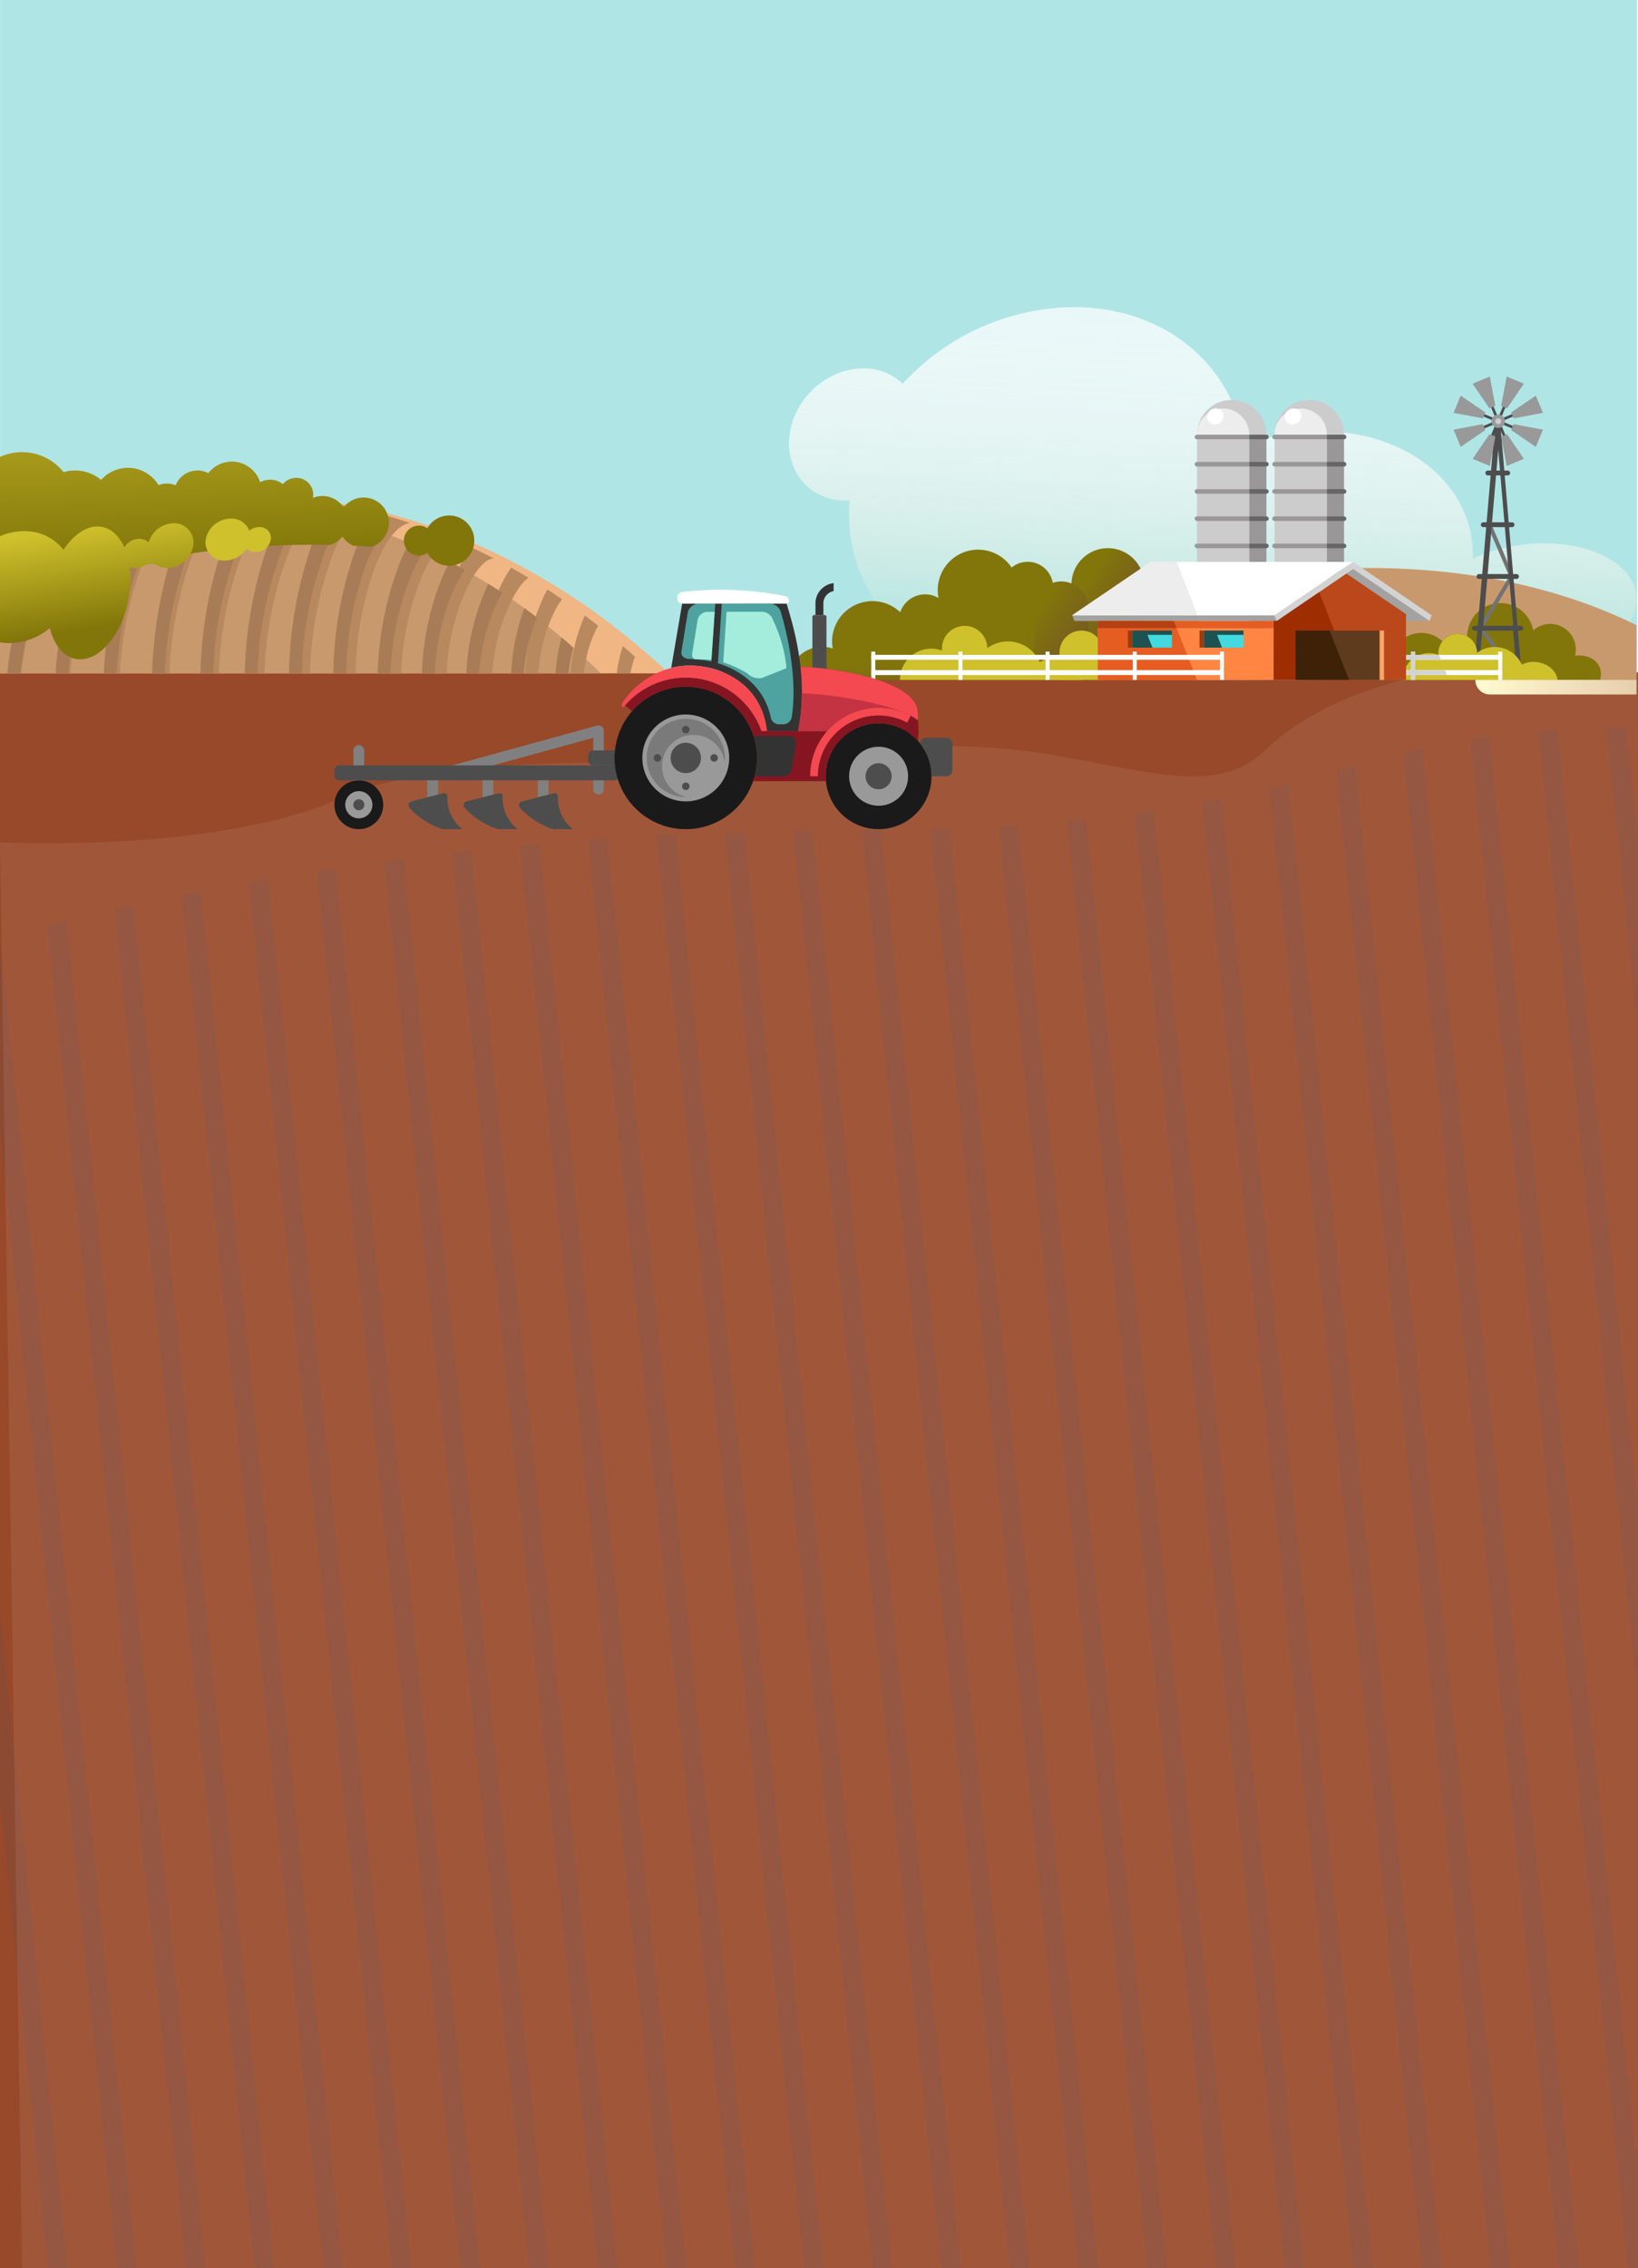 <svg xmlns="http://www.w3.org/2000/svg" xmlns:xlink="http://www.w3.org/1999/xlink" width="360.001" height="498.269" viewBox="0 0 360.001 498.269">
  <defs>
    <clipPath id="clip-path">
      <path id="Caminho_4637" data-name="Caminho 4637" d="M384.834,124.383c-69.624,0-66.2,22.586-174.62,22.586s-185.38,23.98-185.38,23.98V462.915h360Z" transform="translate(-24.834 -124.383)" fill="#a56146"/>
    </clipPath>
    <linearGradient id="linear-gradient" x1="0.372" y1="-0.805" x2="0.496" y2="0.666" gradientUnits="objectBoundingBox">
      <stop offset="0" stop-color="#cfc12c"/>
      <stop offset="1" stop-color="#82760a"/>
    </linearGradient>
    <linearGradient id="linear-gradient-2" x1="0.402" y1="0.035" x2="0.555" y2="0.755" xlink:href="#linear-gradient"/>
    <linearGradient id="linear-gradient-3" x1="0.471" y1="0.836" x2="0.558" y2="-0.11" gradientUnits="objectBoundingBox">
      <stop offset="0" stop-color="#fcefd2" stop-opacity="0"/>
      <stop offset="0.024" stop-color="#fcf0d5" stop-opacity="0.071"/>
      <stop offset="0.094" stop-color="#fcf3dd" stop-opacity="0.267"/>
      <stop offset="0.17" stop-color="#fdf6e5" stop-opacity="0.439"/>
      <stop offset="0.25" stop-color="#fdf8ec" stop-opacity="0.592"/>
      <stop offset="0.335" stop-color="#fefaf2" stop-opacity="0.718"/>
      <stop offset="0.426" stop-color="#fefcf6" stop-opacity="0.82"/>
      <stop offset="0.525" stop-color="#fefdfa" stop-opacity="0.902"/>
      <stop offset="0.637" stop-color="#fefefd" stop-opacity="0.957"/>
      <stop offset="0.774" stop-color="#fefefe" stop-opacity="0.988"/>
      <stop offset="1" stop-color="#fff"/>
    </linearGradient>
    <linearGradient id="linear-gradient-4" y1="0.5" x2="2.041" y2="0.5" gradientUnits="objectBoundingBox">
      <stop offset="0" stop-color="#fffbd1"/>
      <stop offset="1" stop-color="#fcefd2" stop-opacity="0.502"/>
    </linearGradient>
    <linearGradient id="linear-gradient-5" x1="0.729" y1="1.608" x2="0.543" y2="0.806" gradientUnits="objectBoundingBox">
      <stop offset="0" stop-color="#6e4732"/>
      <stop offset="1" stop-color="#82760a"/>
    </linearGradient>
    <linearGradient id="linear-gradient-6" x1="0.878" y1="1.05" x2="0.201" y2="0.257" xlink:href="#linear-gradient-5"/>
    <linearGradient id="linear-gradient-7" x1="1.069" y1="1.274" x2="0.163" y2="0.213" xlink:href="#linear-gradient-5"/>
  </defs>
  <g id="Componente_3_1" data-name="Componente 3 – 1" transform="translate(0)">
    <rect id="Retângulo_2818" data-name="Retângulo 2818" width="359.779" height="245.859" transform="translate(0.011)" fill="#b0e5e6"/>
    <g id="Grupo_3214" data-name="Grupo 3214" transform="translate(-24.833 -3.884)">
      <g id="Grupo_3161" data-name="Grupo 3161" transform="translate(24.834 151.594)">
        <path id="Caminho_4636" data-name="Caminho 4636" d="M384.834,184.156h-360v350.56h360Z" transform="translate(-24.834 -184.156)" fill="#984929"/>
        <g id="Grupo_3160" data-name="Grupo 3160" transform="translate(0 12.028)" clip-path="url(#clip-path)">
          <g id="Grupo_3159" data-name="Grupo 3159" transform="translate(-95.007 -22.995)">
            <g id="Grupo_3130" data-name="Grupo 3130" transform="translate(0 0)">
              <path id="Caminho_4639" data-name="Caminho 4639" d="M38.839,1.213,43.155.537,9.421,384.136l-4.316.677Z" transform="translate(0 7.646) rotate(-10.917)" fill="#8c4a33"/>
            </g>
            <g id="Grupo_3131" data-name="Grupo 3131" transform="translate(15.095 0)">
              <path id="Caminho_4640" data-name="Caminho 4640" d="M38.837,1.213,43.153.537,9.421,384.136l-4.316.676Z" transform="translate(0 7.645) rotate(-10.916)" fill="#8c4a33"/>
            </g>
            <g id="Grupo_3132" data-name="Grupo 3132" transform="translate(30.188 0)">
              <path id="Caminho_4641" data-name="Caminho 4641" d="M38.837,1.213,43.153.537,9.421,384.137l-4.316.676Z" transform="matrix(0.982, -0.189, 0.189, 0.982, 0, 7.645)" fill="#8c4a33"/>
            </g>
            <g id="Grupo_3133" data-name="Grupo 3133" transform="translate(45.279 0)">
              <path id="Caminho_4642" data-name="Caminho 4642" d="M38.838,1.213,43.154.537,9.421,384.137l-4.316.677Z" transform="translate(0 7.645) rotate(-10.917)" fill="#8c4a33"/>
            </g>
            <g id="Grupo_3134" data-name="Grupo 3134" transform="translate(60.371 0)">
              <path id="Caminho_4643" data-name="Caminho 4643" d="M38.838,1.213,43.154.537,9.421,384.136l-4.316.677Z" transform="translate(0 7.645) rotate(-10.917)" fill="#8c4a33"/>
            </g>
            <g id="Grupo_3135" data-name="Grupo 3135" transform="translate(75.466 0)">
              <path id="Caminho_4644" data-name="Caminho 4644" d="M38.837,1.213,43.153.537,9.421,384.136l-4.316.676Z" transform="translate(0 7.645) rotate(-10.916)" fill="#8c4a33"/>
            </g>
            <g id="Grupo_3136" data-name="Grupo 3136" transform="translate(90.558 0)">
              <path id="Caminho_4645" data-name="Caminho 4645" d="M38.838,1.213,43.153.537,9.421,384.136l-4.316.676Z" transform="translate(0 7.645) rotate(-10.916)" fill="#8c4a33"/>
            </g>
            <g id="Grupo_3137" data-name="Grupo 3137" transform="translate(105.651 0)">
              <path id="Caminho_4646" data-name="Caminho 4646" d="M38.837,1.213,43.152.537,9.421,384.137l-4.316.676Z" transform="translate(0 7.645) rotate(-10.916)" fill="#8c4a33"/>
            </g>
            <g id="Grupo_3138" data-name="Grupo 3138" transform="translate(120.743 0)">
              <path id="Caminho_4647" data-name="Caminho 4647" d="M38.837,1.213,43.153.537,9.421,384.136l-4.316.676Z" transform="translate(0 7.645) rotate(-10.916)" fill="#8c4a33"/>
            </g>
            <g id="Grupo_3139" data-name="Grupo 3139" transform="translate(135.833 0)">
              <path id="Caminho_4648" data-name="Caminho 4648" d="M38.839,1.213,43.155.537,9.421,384.136l-4.315.677Z" transform="translate(0 7.646) rotate(-10.917)" fill="#8c4a33"/>
            </g>
            <g id="Grupo_3140" data-name="Grupo 3140" transform="translate(150.927 0)">
              <path id="Caminho_4649" data-name="Caminho 4649" d="M38.838,1.213,43.154.537,9.421,384.136l-4.315.676Z" transform="translate(0 7.645) rotate(-10.917)" fill="#8c4a33"/>
            </g>
            <g id="Grupo_3141" data-name="Grupo 3141" transform="translate(166.02 0)">
              <path id="Caminho_4650" data-name="Caminho 4650" d="M38.837,1.213,43.153.537,9.421,384.136l-4.316.676Z" transform="translate(0 7.645) rotate(-10.916)" fill="#8c4a33"/>
            </g>
            <g id="Grupo_3142" data-name="Grupo 3142" transform="translate(181.111 0)">
              <path id="Caminho_4651" data-name="Caminho 4651" d="M38.838,1.213,43.154.537,9.421,384.137l-4.316.677Z" transform="translate(0 7.645) rotate(-10.917)" fill="#8c4a33"/>
            </g>
            <g id="Grupo_3143" data-name="Grupo 3143" transform="translate(196.207 0)">
              <path id="Caminho_4652" data-name="Caminho 4652" d="M38.838,1.213,43.153.537,9.421,384.137l-4.315.676Z" transform="translate(0 7.645) rotate(-10.916)" fill="#8c4a33"/>
            </g>
            <g id="Grupo_3144" data-name="Grupo 3144" transform="translate(211.298 0)">
              <path id="Caminho_4653" data-name="Caminho 4653" d="M38.838,1.213,43.154.537,9.421,384.136l-4.316.677Z" transform="translate(0 7.645) rotate(-10.917)" fill="#8c4a33"/>
            </g>
            <g id="Grupo_3145" data-name="Grupo 3145" transform="translate(226.39 0)">
              <path id="Caminho_4654" data-name="Caminho 4654" d="M38.838,1.213,43.154.537,9.421,384.136l-4.315.676Z" transform="translate(0 7.645) rotate(-10.917)" fill="#8c4a33"/>
            </g>
            <g id="Grupo_3146" data-name="Grupo 3146" transform="translate(241.483 0)">
              <path id="Caminho_4655" data-name="Caminho 4655" d="M38.838,1.213,43.154.537,9.421,384.136l-4.316.677Z" transform="translate(0 7.645) rotate(-10.917)" fill="#8c4a33"/>
            </g>
            <g id="Grupo_3147" data-name="Grupo 3147" transform="translate(256.578 0)">
              <path id="Caminho_4656" data-name="Caminho 4656" d="M38.837,1.213,43.153.537,9.42,384.136l-4.315.676Z" transform="translate(0 7.645) rotate(-10.916)" fill="#8c4a33"/>
            </g>
            <g id="Grupo_3148" data-name="Grupo 3148" transform="translate(271.669 0)">
              <path id="Caminho_4657" data-name="Caminho 4657" d="M38.838,1.213,43.153.537,9.42,384.137l-4.315.676Z" transform="translate(0 7.645) rotate(-10.916)" fill="#8c4a33"/>
            </g>
            <g id="Grupo_3149" data-name="Grupo 3149" transform="translate(286.76 0)">
              <path id="Caminho_4658" data-name="Caminho 4658" d="M38.838,1.213,43.154.537,9.421,384.136l-4.316.677Z" transform="translate(0 7.645) rotate(-10.917)" fill="#8c4a33"/>
            </g>
            <g id="Grupo_3150" data-name="Grupo 3150" transform="translate(301.855 0)">
              <path id="Caminho_4659" data-name="Caminho 4659" d="M38.837,1.213,43.153.537,9.421,384.136l-4.316.676Z" transform="translate(0 7.645) rotate(-10.916)" fill="#8c4a33"/>
            </g>
            <g id="Grupo_3151" data-name="Grupo 3151" transform="translate(316.948 0)">
              <path id="Caminho_4660" data-name="Caminho 4660" d="M38.837,1.213,43.153.537,9.421,384.137l-4.316.676Z" transform="translate(0 7.645) rotate(-10.916)" fill="#8c4a33"/>
            </g>
            <g id="Grupo_3152" data-name="Grupo 3152" transform="translate(332.04 0)">
              <path id="Caminho_4661" data-name="Caminho 4661" d="M38.838,1.213,43.154.537,9.421,384.137l-4.316.676Z" transform="translate(0 7.645) rotate(-10.916)" fill="#8c4a33"/>
            </g>
            <g id="Grupo_3153" data-name="Grupo 3153" transform="translate(347.13 0)">
              <path id="Caminho_4662" data-name="Caminho 4662" d="M38.839,1.213,43.155.537,9.421,384.137l-4.315.677Z" transform="translate(0 7.646) rotate(-10.917)" fill="#8c4a33"/>
            </g>
            <g id="Grupo_3154" data-name="Grupo 3154" transform="translate(362.225 0)">
              <path id="Caminho_4663" data-name="Caminho 4663" d="M38.837,1.214,43.154.537,9.421,384.136l-4.316.677Z" transform="translate(0 7.645) rotate(-10.916)" fill="#8c4a33"/>
            </g>
            <g id="Grupo_3155" data-name="Grupo 3155" transform="translate(377.316 0)">
              <path id="Caminho_4664" data-name="Caminho 4664" d="M38.838,1.214,43.155.537,9.422,384.136l-4.316.677Z" transform="translate(0 7.645) rotate(-10.917)" fill="#8c4a33"/>
            </g>
            <g id="Grupo_3156" data-name="Grupo 3156" transform="translate(392.411 0)">
              <path id="Caminho_4665" data-name="Caminho 4665" d="M38.837,1.213,43.152.537,9.42,384.137l-4.315.676Z" transform="matrix(0.982, -0.189, 0.189, 0.982, 0, 7.645)" fill="#8c4a33"/>
            </g>
            <g id="Grupo_3157" data-name="Grupo 3157" transform="translate(407.504 0)">
              <path id="Caminho_4666" data-name="Caminho 4666" d="M38.837,1.213,43.152.537,9.42,384.137l-4.315.676Z" transform="translate(0 7.645) rotate(-10.916)" fill="#8c4a33"/>
            </g>
            <g id="Grupo_3158" data-name="Grupo 3158" transform="translate(422.593 0)">
              <path id="Caminho_4667" data-name="Caminho 4667" d="M38.839,1.213,43.155.537,9.421,384.136l-4.315.677Z" transform="translate(0 7.646) rotate(-10.917)" fill="#8c4a33"/>
            </g>
          </g>
        </g>
      </g>
      <path id="Caminho_4638" data-name="Caminho 4638" d="M379.9,489.867H24.767L19.9,176.619s47.017,2.651,75.263-9.761,79-4.759,119.5-10.355,67.458,15.131,83.164,0,45.009-21.175,82.071-21.175Z" transform="translate(4.931 12.286)" fill="#fff" opacity="0.078"/>
    </g>
    <g id="Grupo_3191" data-name="Grupo 3191" transform="translate(0.001 109.191)">
      <path id="Caminho_4757" data-name="Caminho 4757" d="M147.07,597.576H.01V580.224c.343-.308.69-.616,1.036-.918.322-.285.647-.564.973-.837.035-.035.071-.064.11-.1.021-.017.046-.035.071-.052l.007-.011q3-2.529,6.174-4.714c.325-.227.651-.448.979-.669q1.475-.985,2.981-1.9t3.052-1.761c.343-.186.686-.372,1.032-.552,0,.006-.007.006-.011.011q2.451-1.3,4.968-2.424c.573-.256,1.153-.506,1.733-.75.661-.273,1.33-.547,2-.8.477-.186.955-.366,1.436-.541q.313-.122.626-.227c.52-.186,1.04-.366,1.563-.54.011-.006.018-.006.028-.012,1.552-.523,3.126-1,4.71-1.43q1.724-.48,3.472-.872c0,.006.011,0,.014,0q1.745-.4,3.515-.726,2.254-.419,4.533-.715c.562-.076,1.128-.145,1.694-.209.11-.011.223-.029.332-.041.456-.052.912-.1,1.368-.145.414-.035.827-.075,1.245-.11.191-.017.378-.029.569-.047l1.241-.087q2.652-.174,5.332-.192c.707-.006,1.418-.006,2.129.006l1.054.017c.177.006.354.012.53.012q1.236.043,2.475.1c1.316.064,2.642.169,3.964.291l0-.006c.29.023.576.052.866.081.251.023.506.047.757.076q.774.079,1.549.174c.29.035.58.07.87.111.456.052.912.116,1.368.18q2.122.3,4.243.68l0-.006q1.485.27,2.977.575c.9.186,1.793.384,2.691.593.018.006.035.006.053.012,1.4.324,2.809.687,4.215,1.069l0,0,1.453.4c.47.134.941.268,1.411.407a1.055,1.055,0,0,0,.127.041c.456.134.909.273,1.365.413.485.151.965.3,1.45.459,1.423.454,2.841.951,4.259,1.468l0,0c.417.145.835.3,1.252.459s.835.314,1.248.471l1.248.488c.417.169.835.337,1.248.506q2.323.95,4.629,2.005,1.888.846,3.759,1.773c.421.209.845.419,1.266.634h0q1.952.977,3.883,2.034c.29.157.58.314.866.477.237.128.474.256.711.389.131.07.258.145.389.221a.677.677,0,0,1,.088.046c.538.3,1.078.616,1.613.924.085.052.173.1.258.151q2.132,1.247,4.251,2.575c.551.349,1.107.7,1.658,1.058l1.513.994c.046.029.092.064.138.093q2.588,1.726,5.131,3.581c.011.006.025.017.035.023.491.361.983.727,1.474,1.093s1,.756,1.5,1.139l-.007.011q2.806,2.154,5.552,4.459c.707.593,1.408,1.192,2.108,1.8.209.18.417.355.626.535C144.41,595.129,145.747,596.332,147.07,597.576Z" transform="translate(-0.01 -558.845)" fill="#f0b684" fill-rule="evenodd"/>
      <path id="Caminho_4758" data-name="Caminho 4758" d="M132.03,601.945H.01V585.472c.308-.293.619-.585.93-.872.289-.27.581-.535.873-.795.032-.033.063-.061.1-.094.019-.017.041-.033.064-.05l.006-.011a70.669,70.669,0,0,1,5.543-4.476c.292-.215.584-.425.879-.635q1.324-.935,2.676-1.8t2.74-1.672c.308-.177.616-.353.927-.524,0,.005-.006.005-.009.011q2.2-1.233,4.46-2.3c.514-.243,1.035-.48,1.556-.712.594-.259,1.194-.519,1.8-.762.429-.176.857-.348,1.289-.513q.281-.116.562-.215.7-.265,1.4-.513c.01-.005.016-.005.025-.011q2.091-.745,4.228-1.358,1.548-.455,3.117-.828c0,.006.009,0,.013,0,1.044-.254,2.1-.486,3.155-.69q2.024-.4,4.07-.679c.5-.072,1.013-.138,1.521-.2.1-.011.2-.028.3-.039.41-.05.819-.094,1.229-.138.371-.033.743-.072,1.117-.105.172-.016.34-.028.511-.044l1.114-.083q2.381-.166,4.787-.182c.635-.005,1.273-.005,1.911.005l.946.017c.159.005.317.011.476.011q1.109.041,2.222.1c1.181.06,2.371.16,3.559.276l0-.006c.26.022.517.05.778.077.225.022.454.044.679.072q.7.074,1.39.165c.26.033.521.066.781.105.41.05.819.11,1.229.171q1.9.282,3.81.646l0-.006q1.334.257,2.673.546c.806.177,1.609.364,2.416.563.016.006.032.006.047.011,1.26.308,2.522.652,3.784,1.014l0,0,1.3.381c.422.127.845.254,1.267.386a.921.921,0,0,0,.114.038c.41.127.816.26,1.225.392.435.144.867.287,1.3.436,1.277.431,2.55.9,3.823,1.394l0,0c.375.138.749.287,1.124.436s.749.3,1.121.447l1.121.464c.375.16.749.32,1.121.48q2.086.9,4.156,1.9,1.7.8,3.374,1.683c.378.2.759.4,1.137.6h0q1.752.927,3.486,1.931c.26.149.521.3.778.453.213.122.426.243.638.37.117.066.232.138.349.21a.593.593,0,0,1,.079.044c.482.287.968.585,1.448.878.076.05.156.094.232.143,1.276.789,2.549,1.6,3.816,2.445.5.331.994.668,1.489,1l1.359.944c.041.028.083.061.124.088q2.324,1.639,4.606,3.4c.009.006.022.017.032.022.441.342.883.69,1.324,1.038s.9.717,1.349,1.082l-.006.011q2.519,2.045,4.984,4.233c.635.563,1.264,1.131,1.892,1.711.187.171.374.337.562.508C129.643,599.621,130.843,600.764,132.03,601.945Z" transform="translate(-0.01 -563.214)" fill="#c9996e" fill-rule="evenodd"/>
      <path id="Caminho_4759" data-name="Caminho 4759" d="M2.076,578.37c-.038.035-.072.064-.107.1-.317.273-.635.552-.949.837-.338.3-.676.61-1.011.924v1.221a33.117,33.117,0,0,1,2.135-3.133l.007-.011C2.128,578.329,2.1,578.346,2.076,578.37Zm56.956-19.485c-.172,0-.345-.006-.517-.012l-1.028-.017c-.693-.012-1.387-.012-2.077-.006a48.617,48.617,0,0,0-4.388,8.912,91.687,91.687,0,0,0-5.771,29.815h2.888a82.164,82.164,0,0,1,5.2-26.5c2.546-6.621,5.572-11.283,8.107-12.085Q60.237,558.928,59.033,558.884Zm10.229.831c-.283-.041-.566-.076-.849-.111q-.756-.1-1.511-.174c-.245-.029-.493-.052-.738-.076-.283-.029-.562-.058-.845-.081l0,.006a47.655,47.655,0,0,0-4.371,8.911,90.884,90.884,0,0,0-5.682,29.35v.035H58.15a81.488,81.488,0,0,1,5.123-26.095c2.336-6.1,5.047-10.51,7.324-11.586C70.152,559.832,69.707,559.768,69.262,559.716Zm11.008,2.023c-.876-.209-1.749-.407-2.625-.593q-1.454-.305-2.9-.575l0,.006a37.778,37.778,0,0,0-4.078,8.028,88.847,88.847,0,0,0-5.251,25.351c-.076,1.2-.121,2.407-.141,3.622h2.887c.021-.977.062-1.971.124-2.988a79.613,79.613,0,0,1,4.7-22.671c2.149-5.586,4.764-9.545,7.345-10.167C80.3,561.744,80.287,561.744,80.27,561.739Zm8.417,2.337c-.445-.139-.886-.279-1.332-.413a1.012,1.012,0,0,1-.124-.041c-.459-.14-.918-.273-1.377-.407l-1.418-.4a33.673,33.673,0,0,0-4.588,8.83,82.189,82.189,0,0,0-4.557,24.926c-.007.337-.014.668-.021,1.006h2.888c.007-.238.01-.477.017-.721A72.392,72.392,0,0,1,82.2,574.876c2.132-5.778,4.912-9.888,7.9-10.341C89.629,564.378,89.16,564.227,88.688,564.075Zm9.228,3.343-1.218-.488c-.4-.157-.811-.32-1.218-.471s-.814-.314-1.221-.459a34.249,34.249,0,0,0-4.133,7.708,71.938,71.938,0,0,0-4.781,22.206c-.028.558-.048,1.11-.059,1.663h2.888c.01-.378.024-.756.045-1.134a62.508,62.508,0,0,1,4.192-19.334c2.015-5.017,4.457-8.632,6.724-9.184C98.73,567.755,98.323,567.586,97.916,567.418Zm9.4,4.284c-1.218-.61-2.442-1.2-3.667-1.773a28.822,28.822,0,0,0-3.726,6.406,58.856,58.856,0,0,0-4.54,19.1q-.073,1.063-.093,2.145h2.895c.014-.489.038-.977.069-1.471a49.815,49.815,0,0,1,3.878-16.172c1.911-4.348,4.2-7.348,6.227-7.586.066-.006.128-.012.193-.012C108.141,572.121,107.727,571.911,107.317,571.7Zm8.6,4.726c-.552-.326-1.1-.651-1.659-.971-.355-.209-.714-.413-1.073-.61-.279-.169-.559-.325-.842-.482l0,.006a30.311,30.311,0,0,0-2.656,4.749,51.528,51.528,0,0,0-4.264,16.439c-.055.674-.1,1.349-.121,2.017h2.9c.017-.384.041-.762.072-1.145a42.736,42.736,0,0,1,3.588-13.62c1.4-3.087,2.97-5.4,4.312-6.232C116.089,576.527,116,576.48,115.921,576.428Zm7.493,4.778-1.477-.994c-.538-.355-1.08-.709-1.618-1.058-.207.366-.407.744-.6,1.134a44.572,44.572,0,0,0-4.136,15.085c-.076.727-.134,1.459-.176,2.2h2.915c.028-.384.062-.762.1-1.134a36.353,36.353,0,0,1,3.364-12.271,17.76,17.76,0,0,1,1.766-2.871C123.5,581.27,123.458,581.236,123.413,581.206Zm6.613,4.79c-.479-.366-.959-.732-1.438-1.093-.01-.006-.024-.017-.035-.023a35.935,35.935,0,0,0-2.912,10.708q-.119.985-.2,1.988h2.932c.024-.244.048-.483.079-.721A26.742,26.742,0,0,1,131,588c.159-.3.324-.587.49-.855l.007-.011C131.007,586.752,130.517,586.374,130.027,586Zm6.879,5.6c0,.006,0,.006,0,.011a31.1,31.1,0,0,0-1.321,5.767c-.01.07-.021.134-.028.2h3.012a21.785,21.785,0,0,1,1-3.633C138.686,593.146,137.8,592.368,136.906,591.594ZM49,559.128c-.186.017-.369.029-.555.047-.407.035-.811.076-1.214.11-.445.047-.89.093-1.335.145-.107.012-.217.029-.324.041-.552.064-1.1.134-1.652.209a54.733,54.733,0,0,0-4.378,9.72,97.234,97.234,0,0,0-5.189,28.176h2.887a87.679,87.679,0,0,1,4.7-25.054c2.518-7.191,5.6-12.428,8.273-13.481Zm-12.933,1.994s-.01.006-.014,0q-1.7.41-3.388.872a58.228,58.228,0,0,0-3.943,8.789,93.408,93.408,0,0,0-5.268,26.793h2.894a84.136,84.136,0,0,1,4.75-23.607c2.536-7.034,5.654-12.271,8.4-13.573Q37.77,560.718,36.064,561.122Zm-8.024,2.314c-.511.174-1.018.355-1.525.54q-.305.105-.611.227c-.469.174-.935.354-1.4.541-.656.255-1.308.529-1.953.8-.566.244-1.132.494-1.69.75a59.411,59.411,0,0,0-3.008,6.72,85.294,85.294,0,0,0-5.289,24.56h2.908a76.18,76.18,0,0,1,4.709-21.264c2.353-6.185,5.223-11.01,7.886-12.888C28.057,563.43,28.05,563.43,28.04,563.436Zm-13.023,5.825q-1.5.846-2.977,1.761t-2.908,1.9c-.321.221-.638.442-.955.669q-.611,1.282-1.18,2.645a73.388,73.388,0,0,0-5.3,21.34H4.633a64.82,64.82,0,0,1,4.616-17.852c2-4.8,4.4-8.784,6.765-11,0-.006.007-.006.01-.011C15.686,568.888,15.351,569.075,15.017,569.261Z" transform="translate(-0.01 -558.845)" fill="#b8885e"/>
      <path id="Caminho_4760" data-name="Caminho 4760" d="M13.818,575.09q-1.38.8-2.737,1.668T8.4,578.567c-.3.209-.588.418-.88.633-.057.041-.114.081-.168.122q-.277.645-.547,1.308a75.034,75.034,0,0,0-5.161,21.34H4.51A66.242,66.242,0,0,1,9,584.118a40.879,40.879,0,0,1,4.9-9.074A.658.658,0,0,0,13.818,575.09ZM24.4,570.074c-.185.064-.373.14-.561.215-.433.163-.86.337-1.289.512-.6.244-1.2.506-1.8.761-.379.169-.762.343-1.138.523-.786,1.645-1.538,3.43-2.236,5.325a87.294,87.294,0,0,0-5.148,24.56H15.06a77.951,77.951,0,0,1,4.584-21.264,39.962,39.962,0,0,1,5.742-10.992C25.057,569.83,24.728,569.952,24.4,570.074Zm8.788-2.709s-.01.006-.013,0c-.732.174-1.461.36-2.186.57a62.42,62.42,0,0,0-3.032,7.243,95.652,95.652,0,0,0-5.128,26.793h2.817a86.14,86.14,0,0,1,4.624-23.607c1.79-5.1,3.882-9.26,5.913-11.655C35.178,566.9,34.177,567.121,33.187,567.365ZM46.2,565.389c-.369.029-.742.052-1.115.081-.171.018-.339.029-.51.047-.373.029-.745.07-1.118.1q-.615.061-1.229.14c-.1.006-.2.023-.3.035l-.131.017a60.359,60.359,0,0,0-3.318,7.982,99.615,99.615,0,0,0-5.05,28.176h2.811a89.815,89.815,0,0,1,4.574-25.054c1.736-5.1,3.751-9.208,5.7-11.545C46.414,565.371,46.31,565.383,46.2,565.389Zm85.752,36.506c0,.023-.007.052-.01.076h.084A1,1,0,0,1,131.954,601.895Zm-5.977-5.592q-1.269-1.133-2.552-2.22a41.52,41.52,0,0,0-1.128,5.9q-.116.985-.191,1.988h2.854c.023-.244.047-.483.077-.721a31.436,31.436,0,0,1,.974-4.918C126,596.32,125.987,596.314,125.977,596.3Zm-10.719-8.661a48.476,48.476,0,0,0-2.757,12.126c-.074.727-.131,1.459-.171,2.2h2.837c.027-.384.061-.762.1-1.134a38.274,38.274,0,0,1,2.754-11.132Q116.644,588.65,115.259,587.641ZM107.33,582.3c-.191.389-.379.8-.564,1.209a52.652,52.652,0,0,0-4.15,16.439c-.054.674-.094,1.349-.117,2.017h2.821c.017-.384.04-.762.071-1.145a43.652,43.652,0,0,1,3.492-13.62,30.826,30.826,0,0,1,1.491-2.947C109.362,583.583,108.348,582.938,107.33,582.3Zm-7.438-4.3h0c-.343-.186-.692-.367-1.038-.547a36.175,36.175,0,0,0-1.588,3.267,60.177,60.177,0,0,0-4.419,19.1q-.07,1.064-.091,2.145h2.817c.013-.489.037-.977.067-1.471a50.941,50.941,0,0,1,3.774-16.172,25.5,25.5,0,0,1,2.78-5.063C101.431,578.834,100.662,578.415,99.893,578.009Zm-8.67-4.191c-.369-.157-.745-.32-1.118-.477-.054-.023-.1-.047-.158-.064a41.982,41.982,0,0,0-2.22,4.825,73.629,73.629,0,0,0-4.654,22.206c-.027.558-.047,1.11-.057,1.663h2.811c.01-.378.024-.756.044-1.134A63.96,63.96,0,0,1,89.95,581.5a29.2,29.2,0,0,1,3.489-6.691C92.7,574.468,91.961,574.137,91.222,573.817ZM82.911,570.6c-.433-.151-.866-.29-1.3-.436-.369-.122-.739-.244-1.108-.355a41.3,41.3,0,0,0-2.78,6.226,84.2,84.2,0,0,0-4.436,24.927c-.007.337-.013.668-.02,1.006h2.811c.007-.238.01-.477.017-.721a74.168,74.168,0,0,1,3.919-21.979,26.315,26.315,0,0,1,4.322-8.167C83.862,570.928,83.388,570.765,82.911,570.6Zm-9-2.645c-.013-.006-.03-.006-.047-.011-.806-.2-1.608-.384-2.414-.558a1.294,1.294,0,0,0-.148-.029A44.659,44.659,0,0,0,68.778,573a90.959,90.959,0,0,0-5.111,25.351c-.074,1.2-.117,2.407-.138,3.622H66.34c.02-.977.061-1.971.121-2.988a81.494,81.494,0,0,1,4.574-22.671,28.7,28.7,0,0,1,4.221-8.01C74.809,568.179,74.359,568.068,73.912,567.958ZM64.963,566.2c-.41-.058-.819-.116-1.229-.169-.259-.041-.52-.07-.779-.1-.212-.029-.426-.052-.638-.081a54.1,54.1,0,0,0-3,6.743,93.067,93.067,0,0,0-5.531,29.35v.035H56.6a83.438,83.438,0,0,1,4.986-26.1,37.644,37.644,0,0,1,4.8-9.446C65.91,566.342,65.436,566.266,64.963,566.2Zm-8.418-.86c-.742-.035-1.481-.07-2.223-.1-.158,0-.316-.006-.473-.011-.319-.006-.635-.012-.947-.012H52.78a54.943,54.943,0,0,0-3.116,6.941,93.887,93.887,0,0,0-5.618,29.815h2.811a84.122,84.122,0,0,1,5.064-26.5,35.759,35.759,0,0,1,5.319-10.092C57.008,565.365,56.776,565.348,56.545,565.336ZM.01,585.5v.349c.161-.273.326-.541.49-.808C.336,585.188.171,585.345.01,585.5Z" transform="translate(-0.01 -563.239)" fill="#a87c56"/>
    </g>
    <g id="Grupo_3192" data-name="Grupo 3192" transform="translate(0 99.327)">
      <ellipse id="Elipse_74" data-name="Elipse 74" cx="3.29" cy="3.29" rx="3.29" ry="3.29" transform="translate(88.76 16.147)" fill="#82760a"/>
      <ellipse id="Elipse_75" data-name="Elipse 75" cx="5.521" cy="5.521" rx="5.521" ry="5.521" transform="translate(93.203 13.915)" fill="#82760a"/>
      <path id="Caminho_4761" data-name="Caminho 4761" d="M2.388,502.566c.042-.025.084-.046.13-.071.025-.013.055-.025.084-.038l.009-.008q3.561-1.828,7.336-3.407c.387-.164.773-.324,1.164-.483q1.752-.712,3.542-1.374t3.626-1.273c.408-.134.815-.269,1.227-.4,0,0-.009,0-.013.008q2.912-.939,5.9-1.752c.681-.185,1.37-.365,2.059-.542.786-.2,1.58-.4,2.378-.58.567-.135,1.135-.265,1.706-.391q.372-.088.744-.164c.618-.134,1.235-.265,1.857-.391.013,0,.021,0,.034-.009,1.844-.378,3.714-.723,5.6-1.033q2.048-.347,4.126-.63s.013,0,.017,0c1.382-.193,2.777-.37,4.176-.525q2.679-.3,5.387-.517c.668-.055,1.34-.1,2.013-.151.13-.008.265-.021.395-.029.542-.038,1.084-.072,1.626-.105.492-.025.983-.054,1.479-.08.227-.013.45-.021.677-.034l1.475-.063q3.151-.126,6.336-.139c.84,0,1.685,0,2.529,0l1.252.013c.21,0,.42.009.63.009.235,0,.471.013.705.018a5.547,5.547,0,0,0,2.668-1.875,5.571,5.571,0,0,0,2.375,2.045q.951.045,1.9.1l0,0c.344.017.685.038,1.029.059.3.017.6.034.9.055l.2.014a5.55,5.55,0,1,0-6.151-8.64,5.521,5.521,0,0,0-6.765-2.088,3.459,3.459,0,0,0,.093-.786,3.68,3.68,0,0,0-3.744-3.613,3.775,3.775,0,0,0-2.924,1.366,4.54,4.54,0,0,0-5-.408,6.527,6.527,0,0,0-11.386-2,5.155,5.155,0,0,0-7.181,2.659,5.155,5.155,0,0,0-3.769-.034,7.846,7.846,0,0,0-12.609-1.139,8.891,8.891,0,0,0-8.26-1.7A11.665,11.665,0,0,0,0,469.089v34.747c.408-.222.819-.445,1.231-.664C1.614,502.966,2,502.764,2.388,502.566Z" transform="translate(-0.001 -468.034)" fill="url(#linear-gradient)"/>
      <path id="Caminho_4762" data-name="Caminho 4762" d="M213.335,535.062a3.487,3.487,0,0,0-2.182.793,4.134,4.134,0,0,0-4.044-2.656,5.662,5.662,0,0,0-5.541,4.607,4.025,4.025,0,0,0,4.231,4.607,5.81,5.81,0,0,0,4.8-2.653,2.643,2.643,0,0,0,1.95.789,3.4,3.4,0,0,0,3.336-2.744A2.407,2.407,0,0,0,213.335,535.062Z" transform="translate(-156.366 -518.596)" fill="#cfc12c" fill-rule="evenodd"/>
      <path id="Caminho_4763" data-name="Caminho 4763" d="M42.471,542.685a5.851,5.851,0,0,1-5.643,4.92,4.534,4.534,0,0,1-2.217-.555,3.173,3.173,0,0,0-3.077.072,3.725,3.725,0,0,1-1.81.483,3.123,3.123,0,0,1-1.21-.24,22.2,22.2,0,0,1-.038,5.7c-1.051,8.054-5.9,14.588-10.836,14.588-3.2,0-5.643-2.744-6.685-6.865A14.04,14.04,0,0,1,2.073,564.1a11.81,11.81,0,0,1-2.063-.177V540.6a13.36,13.36,0,0,1,5.269-1.1,10.783,10.783,0,0,1,8.7,4.1c2.05-3.134,4.743-5.122,7.462-5.122,2.563,0,4.638,1.76,5.9,4.58a3.91,3.91,0,0,1,3.265-1.878,2.943,2.943,0,0,1,2.063.794,5.876,5.876,0,0,1,5.491-4.206A4.221,4.221,0,0,1,42.471,542.685Z" transform="translate(-0.008 -522.139)" fill-rule="evenodd" fill="url(#linear-gradient-2)"/>
    </g>
    <g id="Grupo_3215" data-name="Grupo 3215" transform="translate(201.057 -665.526)">
      <path id="Caminho_4804" data-name="Caminho 4804" d="M1181.9,374.723a37.789,37.789,0,0,0-15.7,3.352c.538-15.7-13.77-27.988-33.408-27.988a48.217,48.217,0,0,0-16.842,3.061c-2.2-17.426-17.29-30.328-37.476-30.328a51.553,51.553,0,0,0-37.529,16.82,12.409,12.409,0,0,0-8.687-3.361c-7.885,0-15.134,6.5-16.191,14.529s4.478,14.529,12.363,14.529c.283,0,.565-.011.847-.027-1.744,21.1,14.632,37.837,37.625,37.837a50.568,50.568,0,0,0,26.02-7.406c4.98,9.595,16.451,16.1,30.743,16.1,13.6,0,26.386-5.9,34.328-14.734,3.4,3.664,9.817,6.06,17.678,6.06,12.821,0,24.607-6.368,26.326-14.224S1194.717,374.723,1181.9,374.723Z" transform="translate(-1043.592 410.18)" fill-rule="evenodd" opacity="0.75" fill="url(#linear-gradient-3)"/>
      <g id="Grupo_3190" data-name="Grupo 3190" transform="translate(-27.653 748.248)">
        <path id="Caminho_4668" data-name="Caminho 4668" d="M1086.913,571.808v12.024H935.9C983.4,556.808,1044.723,550.959,1086.913,571.808Z" transform="translate(-900.645 -517.193)" fill="#c9996e" fill-rule="evenodd"/>
        <path id="Caminho_4669" data-name="Caminho 4669" d="M1473.06,615.209h-46.015V611.65a6.757,6.757,0,0,1,11.383-4.926,4.267,4.267,0,0,1,5.461-1.1,7.309,7.309,0,0,1,14.5-1.293,5.622,5.622,0,0,1,9.2,5.528c4.322-.334,6.359,2.428,5.477,5.348Z" transform="translate(-1294.822 -548.569)" fill="#82760a" fill-rule="evenodd"/>
        <g id="Grupo_3163" data-name="Grupo 3163" transform="translate(146.059 0)">
          <path id="Caminho_4670" data-name="Caminho 4670" d="M1526.952,509.472a.443.443,0,1,1,.816-.347l4.847,11.364a.444.444,0,0,1-.036.415l-6.623,11.091,8.542,11.126a.442.442,0,0,1,.091.269h-1l-8.518-11.095a.444.444,0,0,1-.017-.514l6.659-11.152-4.758-11.157Z" transform="translate(-1519.478 -476.75)" fill="#737373"/>
          <path id="Caminho_4671" data-name="Caminho 4671" d="M1531.738,385.187a.292.292,0,1,1-.541-.223l1.044-2.52-2.521,1.044a.293.293,0,0,1-.222-.541l2.519-1.043-2.519-1.043a.292.292,0,0,1,.223-.541l2.52,1.044-1.044-2.52a.293.293,0,0,1,.541-.222l1.044,2.519,1.043-2.519a.292.292,0,0,1,.541.222l-1.043,2.52,2.52-1.044a.292.292,0,0,1,.223.541l-2.519,1.043,2.519,1.043a.293.293,0,1,1-.222.541l-2.52-1.044,1.044,2.52a.292.292,0,0,1-.541.223l-1.044-2.519-1.043,2.519Z" transform="translate(-1522.96 -372.083)" fill="#4d4d4d"/>
          <path id="Caminho_4672" data-name="Caminho 4672" d="M1523.483,393.7v0l0-.008v0l0-.009v0l0-.008v0l0-.009v0l0-.009v0l0-.009v0a.534.534,0,0,1,.077-.13h0l.016-.019.007-.008h0l.007-.008h0l.008-.008h0l.008-.008h0l.008-.007.02-.017h0a.518.518,0,0,1,.13-.077h0l.009,0h0l.009,0h0l.009,0h0l.008,0h0l.009,0h0l.008,0h0a.536.536,0,0,1,.106-.014h.037a.533.533,0,0,1,.105.014h0l.008,0h0l.009,0h0l.008,0h0l.009,0h0l.009,0h0l.009,0h0a.521.521,0,0,1,.13.077h0l.019.017.008.007h0l.008.008h0l.007.008h0l.007.008h0l.007.008.016.019h0a.548.548,0,0,1,.077.13v0l0,.009v0l0,.009v0l0,.009v0l0,.008v0l0,.009v0l0,.008v0a.518.518,0,0,1,.013.083l.927,10.871h.723a.534.534,0,1,1,0,1.067h-.632l.878,10.3h.724a.533.533,0,0,1,0,1.067h-.633l.879,10.3h.723a.534.534,0,1,1,0,1.067h-.633l.879,10.3h.724a.534.534,0,0,1,0,1.067h-.632l.924,10.83h-1.07l-.924-10.83h-6.776l-.924,10.83h-1.071l.924-10.83h-.632a.534.534,0,1,1,0-1.067h.723l.878-10.3h-.632a.534.534,0,0,1,0-1.067h.724l.878-10.3h-.632a.533.533,0,1,1,0-1.067h.723l.879-10.3h-.632a.534.534,0,0,1,0-1.067h.724l.927-10.871a.5.5,0,0,1,.013-.083Zm3.815,45.046-.878-10.3h-4.837l-.878,10.3Zm-.969-11.364-.878-10.3h-2.9l-.878,10.3Zm-.969-11.364-.879-10.3h-.96l-.878,10.3Zm-.97-11.364-.389-4.556-.388,4.556Z" transform="translate(-1514.181 -383.999)" fill="#4d4d4d"/>
          <path id="Caminho_4673" data-name="Caminho 4673" d="M1540.875,388.525A1.473,1.473,0,1,1,1539.4,390a1.473,1.473,0,0,1,1.473-1.473Z" transform="translate(-1531.055 -380.178)" fill="#999" fill-rule="evenodd"/>
          <path id="Caminho_4674" data-name="Caminho 4674" d="M1551.314,346.245l-1.218,6.446,1.3.537,3.7-5.42-3.775-1.563Z" transform="translate(-1539.637 -346.245)" fill="#999" fill-rule="evenodd"/>
          <path id="Caminho_4675" data-name="Caminho 4675" d="M1566.655,367.464l-5.42,3.7.537,1.3,6.446-1.219-1.564-3.774Z" transform="translate(-1548.577 -363.275)" fill="#999" fill-rule="evenodd"/>
          <path id="Caminho_4676" data-name="Caminho 4676" d="M1568.219,400.437l-6.446-1.218-.537,1.3,5.42,3.7,1.563-3.774Z" transform="translate(-1548.578 -388.76)" fill="#999" fill-rule="evenodd"/>
          <path id="Caminho_4677" data-name="Caminho 4677" d="M1522.114,346.247l1.219,6.446-1.3.537-3.7-5.42,3.774-1.564Z" transform="translate(-1514.151 -346.246)" fill="#999" fill-rule="evenodd"/>
          <path id="Caminho_4678" data-name="Caminho 4678" d="M1498.685,367.467l5.421,3.7-.537,1.3-6.446-1.218,1.563-3.775Z" transform="translate(-1497.122 -363.277)" fill="#999" fill-rule="evenodd"/>
          <path id="Caminho_4679" data-name="Caminho 4679" d="M1518.344,415.779l3.7-5.42,1.3.537-1.219,6.446-3.775-1.563Z" transform="translate(-1514.154 -397.7)" fill="#999" fill-rule="evenodd"/>
          <path id="Caminho_4680" data-name="Caminho 4680" d="M1551.317,417.341l-1.219-6.446,1.3-.537,3.7,5.42-3.775,1.564Z" transform="translate(-1539.638 -397.699)" fill="#999" fill-rule="evenodd"/>
          <path id="Caminho_4681" data-name="Caminho 4681" d="M1498.687,404.213l5.42-3.7-.537-1.3-6.446,1.219,1.563,3.774Z" transform="translate(-1497.124 -388.761)" fill="#999" fill-rule="evenodd"/>
          <path id="Caminho_4682" data-name="Caminho 4682" d="M1544.222,392.7a.65.65,0,1,1-.65.65.65.65,0,0,1,.65-.65Z" transform="translate(-1534.401 -383.524)" fill="#ccc" fill-rule="evenodd"/>
        </g>
        <g id="Grupo_3174" data-name="Grupo 3174" transform="translate(89.176 5.145)">
          <path id="Caminho_4683" data-name="Caminho 4683" d="M1211.494,464.817h11.5V410.952h-11.5v53.865Z" transform="translate(-1211.004 -403.322)" fill="#ccc" fill-rule="evenodd"/>
          <path id="Caminho_4684" data-name="Caminho 4684" d="M1269.722,464.817h3.765V410.952h-3.765v53.865Z" transform="translate(-1257.736 -403.322)" fill="#999797" fill-rule="evenodd"/>
          <path id="Caminho_4685" data-name="Caminho 4685" d="M1219.125,372.3a7.63,7.63,0,0,1,7.63,7.631h-15.261a7.63,7.63,0,0,1,7.63-7.631Z" transform="translate(-1211.004 -372.304)" fill="#ccc" fill-rule="evenodd"/>
          <path id="Caminho_4686" data-name="Caminho 4686" d="M1217.243,381.838a5.748,5.748,0,0,1,5.748,5.748h-11.5a5.748,5.748,0,0,1,5.748-5.748Z" transform="translate(-1211.004 -379.956)" fill="#ededed" fill-rule="evenodd"/>
          <path id="Caminho_4687" data-name="Caminho 4687" d="M1224.719,381.738a1.66,1.66,0,0,1,1.787,1.66,1.9,1.9,0,0,1-1.8,1.847,1.66,1.66,0,0,1-1.787-1.66,1.9,1.9,0,0,1,1.8-1.847Z" transform="translate(-1220.174 -379.873)" fill="#fff" fill-rule="evenodd"/>
          <g id="Grupo_3173" data-name="Grupo 3173" transform="translate(0 7.63)">
            <g id="Grupo_3164" data-name="Grupo 3164">
              <path id="Caminho_4688" data-name="Caminho 4688" d="M1209.5,410.952H1221v1h-11.5a.5.5,0,0,1,0-1Z" transform="translate(-1209.011 -410.952)" fill="#999797" fill-rule="evenodd"/>
              <path id="Caminho_4689" data-name="Caminho 4689" d="M1273.487,410.952h-3.765v1h3.765a.5.5,0,0,0,0-1Z" transform="translate(-1257.736 -410.952)" fill="#666" fill-rule="evenodd"/>
            </g>
            <g id="Grupo_3165" data-name="Grupo 3165" transform="translate(0 5.983)">
              <path id="Caminho_4690" data-name="Caminho 4690" d="M1209.5,441.256H1221v1h-11.5a.5.5,0,0,1,0-1Z" transform="translate(-1209.011 -441.256)" fill="#999797" fill-rule="evenodd"/>
              <path id="Caminho_4691" data-name="Caminho 4691" d="M1273.487,441.256h-3.765v1h3.765a.5.5,0,0,0,0-1Z" transform="translate(-1257.736 -441.256)" fill="#666" fill-rule="evenodd"/>
            </g>
            <g id="Grupo_3166" data-name="Grupo 3166" transform="translate(0 11.966)">
              <path id="Caminho_4692" data-name="Caminho 4692" d="M1209.5,471.559H1221v1h-11.5a.5.5,0,0,1,0-1Z" transform="translate(-1209.011 -471.559)" fill="#999797" fill-rule="evenodd"/>
              <path id="Caminho_4693" data-name="Caminho 4693" d="M1273.487,471.559h-3.765v1h3.765a.5.5,0,0,0,0-1Z" transform="translate(-1257.736 -471.559)" fill="#666" fill-rule="evenodd"/>
            </g>
            <g id="Grupo_3167" data-name="Grupo 3167" transform="translate(0 17.949)">
              <path id="Caminho_4694" data-name="Caminho 4694" d="M1209.5,501.863H1221v1h-11.5a.5.5,0,0,1,0-1Z" transform="translate(-1209.011 -501.863)" fill="#999797" fill-rule="evenodd"/>
              <path id="Caminho_4695" data-name="Caminho 4695" d="M1273.487,501.863h-3.765v1h3.765a.5.5,0,0,0,0-1Z" transform="translate(-1257.736 -501.863)" fill="#666" fill-rule="evenodd"/>
            </g>
            <g id="Grupo_3168" data-name="Grupo 3168" transform="translate(0 23.932)">
              <path id="Caminho_4696" data-name="Caminho 4696" d="M1209.5,532.167H1221v1h-11.5a.5.5,0,0,1,0-1Z" transform="translate(-1209.011 -532.167)" fill="#999797" fill-rule="evenodd"/>
              <path id="Caminho_4697" data-name="Caminho 4697" d="M1273.487,532.167h-3.765v1h3.765a.5.5,0,0,0,0-1Z" transform="translate(-1257.736 -532.167)" fill="#666" fill-rule="evenodd"/>
            </g>
            <g id="Grupo_3169" data-name="Grupo 3169" transform="translate(0 29.915)">
              <path id="Caminho_4698" data-name="Caminho 4698" d="M1209.5,562.47H1221v1h-11.5a.5.5,0,0,1,0-1Z" transform="translate(-1209.011 -562.47)" fill="#999797" fill-rule="evenodd"/>
              <path id="Caminho_4699" data-name="Caminho 4699" d="M1273.487,562.47h-3.765v1h3.765a.5.5,0,0,0,0-1Z" transform="translate(-1257.736 -562.47)" fill="#666" fill-rule="evenodd"/>
            </g>
            <g id="Grupo_3170" data-name="Grupo 3170" transform="translate(0 35.898)">
              <path id="Caminho_4700" data-name="Caminho 4700" d="M1209.5,592.774H1221v1h-11.5a.5.5,0,0,1,0-1Z" transform="translate(-1209.011 -592.774)" fill="#999797" fill-rule="evenodd"/>
              <path id="Caminho_4701" data-name="Caminho 4701" d="M1273.487,592.774h-3.765v1h3.765a.5.5,0,0,0,0-1Z" transform="translate(-1257.736 -592.774)" fill="#666" fill-rule="evenodd"/>
            </g>
            <g id="Grupo_3171" data-name="Grupo 3171" transform="translate(0 41.881)">
              <path id="Caminho_4702" data-name="Caminho 4702" d="M1209.5,623.077H1221v1h-11.5a.5.5,0,0,1,0-1Z" transform="translate(-1209.011 -623.077)" fill="#999797" fill-rule="evenodd"/>
              <path id="Caminho_4703" data-name="Caminho 4703" d="M1273.487,623.077h-3.765v1h3.765a.5.5,0,0,0,0-1Z" transform="translate(-1257.736 -623.077)" fill="#666" fill-rule="evenodd"/>
            </g>
            <g id="Grupo_3172" data-name="Grupo 3172" transform="translate(0 47.864)">
              <path id="Caminho_4704" data-name="Caminho 4704" d="M1209.5,653.381H1221v1h-11.5a.5.5,0,0,1,0-1Z" transform="translate(-1209.011 -653.381)" fill="#999797" fill-rule="evenodd"/>
              <path id="Caminho_4705" data-name="Caminho 4705" d="M1273.487,653.381h-3.765v1h3.765a.5.5,0,0,0,0-1Z" transform="translate(-1257.736 -653.381)" fill="#666" fill-rule="evenodd"/>
            </g>
          </g>
        </g>
        <g id="Grupo_3185" data-name="Grupo 3185" transform="translate(106.238 5.145)">
          <path id="Caminho_4706" data-name="Caminho 4706" d="M1297.915,464.817h11.5V410.952h-11.5v53.865Z" transform="translate(-1297.425 -403.322)" fill="#ccc" fill-rule="evenodd"/>
          <path id="Caminho_4707" data-name="Caminho 4707" d="M1356.143,464.817h3.765V410.952h-3.765v53.865Z" transform="translate(-1344.157 -403.322)" fill="#999797" fill-rule="evenodd"/>
          <path id="Caminho_4708" data-name="Caminho 4708" d="M1305.547,372.3a7.63,7.63,0,0,1,7.63,7.631h-15.261a7.63,7.63,0,0,1,7.63-7.631Z" transform="translate(-1297.426 -372.304)" fill="#ccc" fill-rule="evenodd"/>
          <path id="Caminho_4709" data-name="Caminho 4709" d="M1303.664,381.838a5.748,5.748,0,0,1,5.748,5.748h-11.5a5.748,5.748,0,0,1,5.748-5.748Z" transform="translate(-1297.426 -379.956)" fill="#ededed" fill-rule="evenodd"/>
          <path id="Caminho_4710" data-name="Caminho 4710" d="M1311.141,381.738a1.66,1.66,0,0,1,1.787,1.66,1.9,1.9,0,0,1-1.8,1.847,1.66,1.66,0,0,1-1.787-1.66,1.9,1.9,0,0,1,1.8-1.847Z" transform="translate(-1306.595 -379.873)" fill="#fff" fill-rule="evenodd"/>
          <g id="Grupo_3184" data-name="Grupo 3184" transform="translate(0 7.63)">
            <g id="Grupo_3175" data-name="Grupo 3175">
              <path id="Caminho_4711" data-name="Caminho 4711" d="M1295.922,410.952h11.5v1h-11.5a.5.5,0,0,1,0-1Z" transform="translate(-1295.432 -410.952)" fill="#999797" fill-rule="evenodd"/>
              <path id="Caminho_4712" data-name="Caminho 4712" d="M1359.908,410.952h-3.765v1h3.765a.5.5,0,0,0,0-1Z" transform="translate(-1344.157 -410.952)" fill="#666" fill-rule="evenodd"/>
            </g>
            <g id="Grupo_3176" data-name="Grupo 3176" transform="translate(0 5.983)">
              <path id="Caminho_4713" data-name="Caminho 4713" d="M1295.922,441.256h11.5v1h-11.5a.5.5,0,0,1,0-1Z" transform="translate(-1295.432 -441.256)" fill="#999797" fill-rule="evenodd"/>
              <path id="Caminho_4714" data-name="Caminho 4714" d="M1359.908,441.256h-3.765v1h3.765a.5.5,0,0,0,0-1Z" transform="translate(-1344.157 -441.256)" fill="#666" fill-rule="evenodd"/>
            </g>
            <g id="Grupo_3177" data-name="Grupo 3177" transform="translate(0 11.966)">
              <path id="Caminho_4715" data-name="Caminho 4715" d="M1295.922,471.559h11.5v1h-11.5a.5.5,0,0,1,0-1Z" transform="translate(-1295.432 -471.559)" fill="#999797" fill-rule="evenodd"/>
              <path id="Caminho_4716" data-name="Caminho 4716" d="M1359.908,471.559h-3.765v1h3.765a.5.5,0,0,0,0-1Z" transform="translate(-1344.157 -471.559)" fill="#666" fill-rule="evenodd"/>
            </g>
            <g id="Grupo_3178" data-name="Grupo 3178" transform="translate(0 17.949)">
              <path id="Caminho_4717" data-name="Caminho 4717" d="M1295.922,501.863h11.5v1h-11.5a.5.5,0,0,1,0-1Z" transform="translate(-1295.432 -501.863)" fill="#999797" fill-rule="evenodd"/>
              <path id="Caminho_4718" data-name="Caminho 4718" d="M1359.908,501.863h-3.765v1h3.765a.5.5,0,0,0,0-1Z" transform="translate(-1344.157 -501.863)" fill="#666" fill-rule="evenodd"/>
            </g>
            <g id="Grupo_3179" data-name="Grupo 3179" transform="translate(0 23.932)">
              <path id="Caminho_4719" data-name="Caminho 4719" d="M1295.922,532.167h11.5v1h-11.5a.5.5,0,0,1,0-1Z" transform="translate(-1295.432 -532.167)" fill="#999797" fill-rule="evenodd"/>
              <path id="Caminho_4720" data-name="Caminho 4720" d="M1359.908,532.167h-3.765v1h3.765a.5.5,0,0,0,0-1Z" transform="translate(-1344.157 -532.167)" fill="#666" fill-rule="evenodd"/>
            </g>
            <g id="Grupo_3180" data-name="Grupo 3180" transform="translate(0 29.915)">
              <path id="Caminho_4721" data-name="Caminho 4721" d="M1295.922,562.47h11.5v1h-11.5a.5.5,0,0,1,0-1Z" transform="translate(-1295.432 -562.47)" fill="#999797" fill-rule="evenodd"/>
              <path id="Caminho_4722" data-name="Caminho 4722" d="M1359.908,562.47h-3.765v1h3.765a.5.5,0,0,0,0-1Z" transform="translate(-1344.157 -562.47)" fill="#666" fill-rule="evenodd"/>
            </g>
            <g id="Grupo_3181" data-name="Grupo 3181" transform="translate(0 35.898)">
              <path id="Caminho_4723" data-name="Caminho 4723" d="M1295.922,592.774h11.5v1h-11.5a.5.5,0,0,1,0-1Z" transform="translate(-1295.432 -592.774)" fill="#999797" fill-rule="evenodd"/>
              <path id="Caminho_4724" data-name="Caminho 4724" d="M1359.908,592.774h-3.765v1h3.765a.5.5,0,0,0,0-1Z" transform="translate(-1344.157 -592.774)" fill="#666" fill-rule="evenodd"/>
            </g>
            <g id="Grupo_3182" data-name="Grupo 3182" transform="translate(0 41.881)">
              <path id="Caminho_4725" data-name="Caminho 4725" d="M1295.922,623.077h11.5v1h-11.5a.5.5,0,0,1,0-1Z" transform="translate(-1295.432 -623.077)" fill="#999797" fill-rule="evenodd"/>
              <path id="Caminho_4726" data-name="Caminho 4726" d="M1359.908,623.077h-3.765v1h3.765a.5.5,0,0,0,0-1Z" transform="translate(-1344.157 -623.077)" fill="#666" fill-rule="evenodd"/>
            </g>
            <g id="Grupo_3183" data-name="Grupo 3183" transform="translate(0 47.864)">
              <path id="Caminho_4727" data-name="Caminho 4727" d="M1295.922,653.381h11.5v1h-11.5a.5.5,0,0,1,0-1Z" transform="translate(-1295.432 -653.381)" fill="#999797" fill-rule="evenodd"/>
              <path id="Caminho_4728" data-name="Caminho 4728" d="M1359.908,653.381h-3.765v1h3.765a.5.5,0,0,0,0-1Z" transform="translate(-1344.157 -653.381)" fill="#666" fill-rule="evenodd"/>
            </g>
          </g>
        </g>
        <path id="Caminho_4729" data-name="Caminho 4729" d="M1474.315,642.591h-34.086v-.009a5.861,5.861,0,0,1,7.9-5.492q-.015-.181-.016-.365a4.265,4.265,0,0,1,8.528-.1,6.538,6.538,0,0,1,9.828,2.605c3.443-1.708,7.52.438,7.848,3.358Z" transform="translate(-1305.403 -575.951)" fill="#cfc12c" fill-rule="evenodd"/>
        <path id="Retângulo_2799" data-name="Retângulo 2799" d="M0,0H35.423a0,0,0,0,1,0,0V3.2a0,0,0,0,1,0,0H3.2A3.2,3.2,0,0,1,0,0V0A0,0,0,0,1,0,0Z" transform="translate(150.844 66.639)" fill="url(#linear-gradient-4)"/>
        <path id="Caminho_4730" data-name="Caminho 4730" d="M1045.584,639.749v-6a4.829,4.829,0,0,0-9.658,0v6Z" transform="translate(-980.923 -573.109)" fill="#cfc12c" fill-rule="evenodd"/>
        <g id="Grupo_3186" data-name="Grupo 3186" transform="translate(135.611 60.43)">
          <rect id="Retângulo_2800" data-name="Retângulo 2800" width="0.883" height="6.208" transform="translate(20.269)" fill="#fff"/>
          <rect id="Retângulo_2801" data-name="Retângulo 2801" width="0.883" height="6.208" transform="translate(1.112)" fill="#fff"/>
          <rect id="Retângulo_2802" data-name="Retângulo 2802" width="21.152" height="1.07" transform="translate(0 0.708)" fill="#fff"/>
          <rect id="Retângulo_2803" data-name="Retângulo 2803" width="21.152" height="1.07" transform="translate(0 4.068)" fill="#fff"/>
        </g>
        <path id="Caminho_4731" data-name="Caminho 4731" d="M1453.2,657.463h-7v1.07h-.885v-1.07H1444.2v-1.07h1.111V654.1H1444.2v-1.07h1.111v-.707h.885v.707h5.253l.422,1.07H1446.2v2.291h6.575Z" transform="translate(-1308.593 -591.894)" fill="#d3d3d3" fill-rule="evenodd"/>
        <g id="Grupo_3187" data-name="Grupo 3187" transform="translate(0 37.705)">
          <path id="Caminho_4732" data-name="Caminho 4732" d="M757.338,567.477a7.281,7.281,0,0,1,9.607-6.894,8.87,8.87,0,0,1,14.845-7.97,5.776,5.776,0,0,1,8.422-3.12,8.87,8.87,0,0,1,16.058-6.7,5.591,5.591,0,0,1,9.128,4.33v20.356Z" transform="translate(-757.338 -538.542)" fill-rule="evenodd" fill="url(#linear-gradient-5)"/>
          <path id="Caminho_4733" data-name="Caminho 4733" d="M1079.8,537.222a8,8,0,0,0-8,8v20.936h16V545.221A8,8,0,0,0,1079.8,537.222Z" transform="translate(-1009.719 -537.222)" fill-rule="evenodd" fill="url(#linear-gradient-6)"/>
          <path id="Caminho_4734" data-name="Caminho 4734" d="M1036.083,574.239a5.978,5.978,0,0,0-5.979,5.978v15.648h11.957V580.217A5.978,5.978,0,0,0,1036.083,574.239Z" transform="translate(-976.251 -566.931)" fill-rule="evenodd" fill="url(#linear-gradient-7)"/>
        </g>
        <path id="Caminho_4735" data-name="Caminho 4735" d="M920.778,635.579h-39.89v-.01a6.859,6.859,0,0,1,9.242-6.428c-.012-.141-.018-.283-.018-.427a4.991,4.991,0,0,1,9.981-.113,7.651,7.651,0,0,1,11.5,3.049c4.029-2,8.8.513,9.185,3.93Z" transform="translate(-856.494 -568.939)" fill="#cfc12c" fill-rule="evenodd"/>
        <path id="Caminho_4736" data-name="Caminho 4736" d="M1068.132,639.749v-6a4.829,4.829,0,1,0-9.658,0v6Z" transform="translate(-999.02 -573.109)" fill="#cfc12c" fill-rule="evenodd"/>
        <g id="Grupo_3188" data-name="Grupo 3188" transform="translate(62.243 40.717)">
          <path id="Caminho_4737" data-name="Caminho 4737" d="M1117.074,611.914H1072.6l.492,1.25h44.475l-.492-1.25Z" transform="translate(-1072.599 -600.179)" fill="#a2a2a2" fill-rule="evenodd"/>
          <path id="Caminho_4738" data-name="Caminho 4738" d="M1134.336,552.474h-44.474L1072.6,564.209h44.475l17.262-11.736Z" transform="translate(-1072.599 -552.474)" fill="#fff" fill-rule="evenodd"/>
          <path id="Caminho_4739" data-name="Caminho 4739" d="M1297.863,564.209l17.262-11.736,17.262,11.736-.492,1.25-16.77-11.4-16.77,11.4-.492-1.25Z" transform="translate(-1253.388 -552.474)" fill="#d3d3d3" fill-rule="evenodd"/>
          <path id="Caminho_4740" data-name="Caminho 4740" d="M1390.992,570.393l-13.09-8.9,1.46-.993,16.771,11.4h-5.14v-1.509Z" transform="translate(-1317.625 -558.916)" fill="#a2a2a2" fill-rule="evenodd"/>
          <path id="Caminho_4741" data-name="Caminho 4741" d="M1325.912,574.428l-13.09-8.9-15.311,10.408h-.7v12.936h29.1V574.428Z" transform="translate(-1252.544 -562.951)" fill="#ba481a" fill-rule="evenodd"/>
          <path id="Caminho_4742" data-name="Caminho 4742" d="M1139.76,637.543V626.171h-38.635v11.372Z" transform="translate(-1095.493 -611.621)" fill="#ff8543" fill-rule="evenodd"/>
          <path id="Caminho_4743" data-name="Caminho 4743" d="M1101.125,626.171v11.372h21.8l-4.476-11.372Z" transform="translate(-1095.493 -611.621)" fill="#e65d21" fill-rule="evenodd"/>
          <path id="Caminho_4744" data-name="Caminho 4744" d="M1306.834,586.145l-9.323,6.338h-.7V605.42h17.609l-7.587-19.274Z" transform="translate(-1252.544 -579.497)" fill="#9e2e01" fill-rule="evenodd"/>
          <path id="Caminho_4745" data-name="Caminho 4745" d="M1321.259,628.915h18.479v10.83h-18.479v-10.83Z" transform="translate(-1272.165 -613.823)" fill="#5e3b1d" fill-rule="evenodd"/>
          <path id="Caminho_4746" data-name="Caminho 4746" d="M1414.856,628.915h.968v10.83h-.968v-10.83Z" transform="translate(-1347.283 -613.823)" fill="#ffa469" fill-rule="evenodd"/>
          <path id="Caminho_4747" data-name="Caminho 4747" d="M1321.259,628.915h7.491l4.263,10.83h-11.754v-10.83Z" transform="translate(-1272.165 -613.823)" fill="#3d2208" fill-rule="evenodd"/>
          <path id="Caminho_4748" data-name="Caminho 4748" d="M1139.76,619.812v-1.564h-38.635v1.564Z" transform="translate(-1095.493 -605.261)" fill="#e65d21" fill-rule="evenodd"/>
          <path id="Caminho_4749" data-name="Caminho 4749" d="M1219.219,628.916h8.708v3.737h-8.708v-3.737Z" transform="translate(-1190.271 -613.824)" fill="#42d9e0" fill-rule="evenodd"/>
          <path id="Caminho_4750" data-name="Caminho 4750" d="M1214.319,628.915h.968v3.737h-.968v-3.737Z" transform="translate(-1186.339 -613.823)" fill="#9e3b0c" fill-rule="evenodd"/>
          <path id="Caminho_4751" data-name="Caminho 4751" d="M1219.219,628.916h8.708v.938H1222.1l1.1,2.8h-3.985v-3.737Z" transform="translate(-1190.271 -613.824)" fill="#1d5152" fill-rule="evenodd"/>
          <path id="Caminho_4752" data-name="Caminho 4752" d="M1134.612,628.915h.968v3.737h-.968v-3.737Z" transform="translate(-1122.368 -613.823)" fill="#9e3b0c" fill-rule="evenodd"/>
          <path id="Caminho_4753" data-name="Caminho 4753" d="M1101.125,618.247v1.564h17.327l-.616-1.564Z" transform="translate(-1095.493 -605.261)" fill="#b54012" fill-rule="evenodd"/>
          <path id="Caminho_4754" data-name="Caminho 4754" d="M1139.513,628.916h8.708v3.737h-8.708v-3.737Z" transform="translate(-1126.302 -613.824)" fill="#42d9e0" fill-rule="evenodd"/>
          <path id="Caminho_4755" data-name="Caminho 4755" d="M1139.513,628.916h8.708v.938h-5.386l1.1,2.8h-4.424v-3.737Z" transform="translate(-1126.302 -613.824)" fill="#1d5152" fill-rule="evenodd"/>
          <path id="Caminho_4756" data-name="Caminho 4756" d="M1095.553,552.474h-5.692L1072.6,564.209h27.557Z" transform="translate(-1072.599 -552.474)" fill="#ededed" fill-rule="evenodd"/>
        </g>
        <g id="Grupo_3189" data-name="Grupo 3189" transform="translate(18.085 60.432)">
          <rect id="Retângulo_2804" data-name="Retângulo 2804" width="0.883" height="6.208" transform="translate(38.314)" fill="#fff"/>
          <rect id="Retângulo_2805" data-name="Retângulo 2805" width="0.883" height="6.208" transform="translate(19.157)" fill="#fff"/>
          <rect id="Retângulo_2806" data-name="Retângulo 2806" width="0.883" height="6.208" transform="translate(0)" fill="#fff"/>
          <rect id="Retângulo_2807" data-name="Retângulo 2807" width="77.512" height="1.07" transform="translate(0 0.708)" fill="#fff"/>
          <rect id="Retângulo_2808" data-name="Retângulo 2808" width="77.512" height="1.07" transform="translate(0 4.068)" fill="#fff"/>
          <rect id="Retângulo_2809" data-name="Retângulo 2809" width="0.883" height="6.208" transform="translate(76.629)" fill="#fff"/>
          <rect id="Retângulo_2810" data-name="Retângulo 2810" width="0.883" height="6.208" transform="translate(57.471)" fill="#fff"/>
        </g>
      </g>
    </g>
    <g id="Grupo_3193" data-name="Grupo 3193" transform="translate(-37.643 -1017.67)">
      <path id="Caminho_4765" data-name="Caminho 4765" d="M127.9,1276.19v-6.7a1.187,1.187,0,0,0-1.183-1.183h0a1.187,1.187,0,0,0-1.183,1.183v6.7a5.391,5.391,0,0,1,2.367,0Z" transform="translate(-10.213 -86.957)" fill="gray" fill-rule="evenodd"/>
      <path id="Caminho_4766" data-name="Caminho 4766" d="M116.506,1295a5.362,5.362,0,1,0,5.362,5.362,5.362,5.362,0,0,0-5.362-5.362Z" transform="translate(0 -105.897)" fill="#1a1a1a" fill-rule="evenodd"/>
      <path id="Caminho_4767" data-name="Caminho 4767" d="M122.307,1303.175a2.988,2.988,0,1,0,2.988,2.988,2.988,2.988,0,0,0-2.988-2.988Z" transform="translate(-5.801 -111.699)" fill="#999" fill-rule="evenodd"/>
      <path id="Caminho_4768" data-name="Caminho 4768" d="M126.65,1309.293a1.212,1.212,0,1,0,1.212,1.212,1.212,1.212,0,0,0-1.212-1.212Z" transform="translate(-10.144 -116.041)" fill="#4d4d4d" fill-rule="evenodd"/>
      <path id="Caminho_4769" data-name="Caminho 4769" d="M227.428,1268.571h0a1.187,1.187,0,0,0,1.183-1.183V1254.55c0-.026,0-.051,0-.077h0l0-.028v0l0-.026v0l0-.026v-.005c0-.027-.009-.055-.015-.081l0-.009,0-.018v-.007l0-.011v-.005l0-.013h0a1.173,1.173,0,0,0-.41-.615h0l0,0-.02-.015,0,0a1.176,1.176,0,0,0-.663-.233h-.134c-.039,0-.077.008-.116.015h0c-.035.006-.069.014-.1.023l-33,9.06a1.186,1.186,0,0,0-.828,1.454h0a1.187,1.187,0,0,0,1.454.828l31.508-8.649v11.286a1.187,1.187,0,0,0,1.183,1.183Z" transform="translate(-58.26 -76.352)" fill="gray" fill-rule="evenodd"/>
      <path id="Caminho_4770" data-name="Caminho 4770" d="M172.717,1283.692a1.061,1.061,0,0,1,1.057,1.058v1.167a1.061,1.061,0,0,1-1.057,1.058H112.2a1.061,1.061,0,0,1-1.058-1.058v-1.167a1.061,1.061,0,0,1,1.058-1.058Z" transform="translate(0 -97.873)" fill="#4d4d4d" fill-rule="evenodd"/>
      <path id="Caminho_4771" data-name="Caminho 4771" d="M309.154,1272.385a1.061,1.061,0,0,1,1.052,1.058v1.167a1.061,1.061,0,0,1-1.052,1.058h-4.823a1.061,1.061,0,0,1-1.058-1.058v-1.167a1.061,1.061,0,0,1,1.058-1.058h4.823Z" transform="translate(-136.346 -89.849)" fill="#4d4d4d" fill-rule="evenodd"/>
      <path id="Caminho_4772" data-name="Caminho 4772" d="M181.417,1301.351V1295h2.367v6.351Z" transform="translate(-49.87 -105.897)" fill="gray" fill-rule="evenodd"/>
      <path id="Caminho_4773" data-name="Caminho 4773" d="M167.924,1306.518l6.657-1.692c1.042-.265,1.163.347,1.144.685a8.632,8.632,0,0,0,3.292,7.14h-4.362a17.513,17.513,0,0,1-7.118-4.505c-.448-.48-.689-1.354.387-1.628Z" transform="translate(-39.75 -112.825)" fill="#4d4d4d" fill-rule="evenodd"/>
      <path id="Caminho_4774" data-name="Caminho 4774" d="M223.25,1301.35V1295h2.367v6.351Z" transform="translate(-79.557 -105.897)" fill="gray" fill-rule="evenodd"/>
      <path id="Caminho_4775" data-name="Caminho 4775" d="M209.757,1306.517l6.657-1.692c1.042-.265,1.163.346,1.143.685a8.63,8.63,0,0,0,3.292,7.139h-4.362a17.507,17.507,0,0,1-7.118-4.505c-.448-.48-.689-1.354.387-1.628Z" transform="translate(-69.438 -112.824)" fill="#4d4d4d" fill-rule="evenodd"/>
      <path id="Caminho_4776" data-name="Caminho 4776" d="M265.084,1301.35V1295h2.367v6.351Z" transform="translate(-109.245 -105.897)" fill="gray" fill-rule="evenodd"/>
      <path id="Caminho_4777" data-name="Caminho 4777" d="M251.59,1306.517l6.657-1.692c1.042-.265,1.163.346,1.144.685a8.629,8.629,0,0,0,3.292,7.139h-4.362a17.507,17.507,0,0,1-7.118-4.505c-.449-.48-.69-1.354.387-1.628Z" transform="translate(-99.125 -112.824)" fill="#4d4d4d" fill-rule="evenodd"/>
      <path id="Caminho_4778" data-name="Caminho 4778" d="M475.624,1169.889h-2.277a.41.41,0,0,0-.409.409v11.1c.92.073,1.967.179,3.1.322V1170.3a.41.41,0,0,0-.409-.409Z" transform="translate(-256.751 -17.111)" fill="#4d4d4d" fill-rule="evenodd"/>
      <path id="Caminho_4779" data-name="Caminho 4779" d="M494.651,1251.834a11.628,11.628,0,1,0,11.628,11.628,11.628,11.628,0,0,0-11.628-11.628Z" transform="translate(-263.908 -75.264)" fill="#1a1a1a" fill-rule="evenodd"/>
      <path id="Caminho_4780" data-name="Caminho 4780" d="M507.234,1269.563a6.48,6.48,0,1,0,6.481,6.481,6.481,6.481,0,0,0-6.481-6.481Z" transform="translate(-276.49 -87.846)" fill="#999" fill-rule="evenodd"/>
      <path id="Caminho_4781" data-name="Caminho 4781" d="M338.866,1224.144a15.648,15.648,0,1,0,15.648,15.648,15.648,15.648,0,0,0-15.648-15.648Z" transform="translate(-150.501 -55.614)" fill="#1a1a1a" fill-rule="evenodd"/>
      <path id="Caminho_4782" data-name="Caminho 4782" d="M353.788,1245.171a9.543,9.543,0,1,0,9.543,9.543,9.542,9.542,0,0,0-9.543-9.543Z" transform="translate(-165.423 -70.536)" fill="#999" fill-rule="evenodd"/>
      <path id="Caminho_4783" data-name="Caminho 4783" d="M395.46,1218.572c-1.261-7.1-20.652-9.469-25.741-9.469v0a46.043,46.043,0,0,1-.521,14.106h-8.057v0a17.653,17.653,0,0,0-29.976-5.647l1.513,1.31a15.652,15.652,0,0,1,26.625,15.348h15.994c-.026-.318-.04-.641-.04-.966h0c0-.038,0-.076,0-.115a11.628,11.628,0,0,1,20.263-7.788l.156-2.138-.214-4.64Z" transform="translate(-156.14 -44.939)" fill="#851621" fill-rule="evenodd"/>
      <path id="Caminho_4784" data-name="Caminho 4784" d="M391.417,1161.2l-22.935.012-2.405,14.136q.683-.175,1.393-.3c6.864-1.167,18.3,2.192,19.661,14.165h6.844c1.826-9.18.494-18.385-2.557-28.017Z" transform="translate(-180.915 -10.946)" fill="#333" fill-rule="evenodd"/>
      <path id="Caminho_4785" data-name="Caminho 4785" d="M371.8,1151.271a72.464,72.464,0,0,1,22.566.888c.935.118,1.246,1.638.313,1.638l-22.935.012c-1.325,0-1.541-2.349.056-2.537Z" transform="translate(-184.182 -3.541)" fill="#fff" fill-rule="evenodd"/>
      <path id="Caminho_4786" data-name="Caminho 4786" d="M328.9,1216.207c-.395.579-.205,1.343.262.973a17.653,17.653,0,0,1,30.222,5.362h1.213c-1.359-11.974-12.8-15.332-19.661-14.165a18.5,18.5,0,0,0-12.037,7.831Z" transform="translate(-154.378 -44.27)" fill="#f54952" fill-rule="evenodd"/>
      <path id="Caminho_4787" data-name="Caminho 4787" d="M560.363,1262.793h-4.517a1.275,1.275,0,0,0-1.271,1.264,11.578,11.578,0,0,1,2.482,7.182h3.306a1.275,1.275,0,0,0,1.271-1.271v-5.9a1.275,1.275,0,0,0-1.271-1.271Z" transform="translate(-314.685 -83.042)" fill="#4d4d4d" fill-rule="evenodd"/>
      <path id="Caminho_4788" data-name="Caminho 4788" d="M516.072,1282.017a2.865,2.865,0,1,0,2.865,2.865,2.865,2.865,0,0,0-2.865-2.865Z" transform="translate(-285.328 -96.684)" fill="#4d4d4d" fill-rule="evenodd"/>
      <path id="Caminho_4789" data-name="Caminho 4789" d="M488.425,1218.572c-1.261-7.1-20.652-9.469-25.741-9.469v0a46.043,46.043,0,0,1-.521,14.106h6.394a15.035,15.035,0,0,1,19.974-2.349l-.105-2.29Z" transform="translate(-249.104 -44.939)" fill="#f54952" fill-rule="evenodd"/>
      <path id="Caminho_4790" data-name="Caminho 4790" d="M486.327,1240.1a15.034,15.034,0,0,0-15.034,15.035h1.688a13.35,13.35,0,0,1,19.609-11.789l.792-1.49a14.969,14.969,0,0,0-7.054-1.756Z" transform="translate(-255.584 -66.938)" fill="#f54952" fill-rule="evenodd"/>
      <path id="Caminho_4791" data-name="Caminho 4791" d="M477.014,1152.778v-2.521a2.708,2.708,0,0,1,.734-1.892,2.749,2.749,0,0,1,1.518-.84v-1.747a4.5,4.5,0,0,0-2.78,1.4,4.417,4.417,0,0,0-1.209,3.079v2.521Z" transform="translate(-258.411)" fill="#333"/>
      <path id="Caminho_4792" data-name="Caminho 4792" d="M392.711,1161.208l-10.065.006-.853,13.109c5.242,1.629,10.191,5.354,11.587,11.79a1.819,1.819,0,0,0,1.908,1.613h.6a1.946,1.946,0,0,0,2.116-1.467c1.113-7.035-.2-15.605-2.307-22.932a2.716,2.716,0,0,0-2.989-2.117Zm-11.5.006-3.417,0a2.634,2.634,0,0,0-2.6,1.807l-1.409,8.67c-.2,1.142.755,1.63,1.561,1.667a32.983,32.983,0,0,1,5,.569l.861-12.715Z" transform="translate(-186.365 -10.951)" fill="#4ea3a0" fill-rule="evenodd"/>
      <path id="Caminho_4793" data-name="Caminho 4793" d="M462.992,1229.283a50.7,50.7,0,0,1-.829,8.25h6.394a15.048,15.048,0,0,1,16.825-4.057c-6.027-2.574-17.417-4.193-22.389-4.193Z" transform="translate(-249.104 -59.261)" fill="#c43341" fill-rule="evenodd"/>
      <path id="Caminho_4794" data-name="Caminho 4794" d="M397.053,1167.46l-7.608,0-.723,11.112a24.96,24.96,0,0,1,5.286,2.4,3.61,3.61,0,0,0,3.224,1.025l5.364-2.134a5.636,5.636,0,0,0-.031-.6,31.246,31.246,0,0,0-2.891-9.952,2.59,2.59,0,0,0-2.621-1.856Zm-10.212.005h-1.436a2.311,2.311,0,0,0-2.279,1.585l-1.235,7.6a1.1,1.1,0,0,0,.54,1.227c.608.042,2.683.035,3.694.149l.716-10.563Z" transform="translate(-192.122 -15.388)" fill="#a4eddc" fill-rule="evenodd"/>
      <path id="Caminho_4795" data-name="Caminho 4795" d="M436.312,1261.425h-7.917a15.725,15.725,0,0,1,.237,8.844h6.29a1.984,1.984,0,0,0,1.884-1.628l.878-5.587a1.36,1.36,0,0,0-1.372-1.628Z" transform="translate(-225.141 -82.071)" fill="#333" fill-rule="evenodd"/>
      <path id="Caminho_4796" data-name="Caminho 4796" d="M375.1,1296.656a.824.824,0,1,1-.823.823.824.824,0,0,1,.823-.823Z" transform="translate(-186.734 -107.073)" fill="#4d4d4d" fill-rule="evenodd"/>
      <path id="Caminho_4797" data-name="Caminho 4797" d="M396.553,1275.2a.824.824,0,1,1-.823.823.824.824,0,0,1,.823-.823Z" transform="translate(-201.959 -91.849)" fill="#4d4d4d" fill-rule="evenodd"/>
      <path id="Caminho_4798" data-name="Caminho 4798" d="M350.9,1258.9a6.9,6.9,0,0,1,13.748-.868,8.586,8.586,0,1,0-8.528,7.606c.054,0,.106-.007.16-.008A6.9,6.9,0,0,1,350.9,1258.9Z" transform="translate(-167.755 -72.869)" fill="#7a7a7a" fill-rule="evenodd"/>
      <path id="Caminho_4799" data-name="Caminho 4799" d="M368.96,1266.551a3.335,3.335,0,1,0,3.336,3.335,3.335,3.335,0,0,0-3.336-3.335Z" transform="translate(-180.595 -85.709)" fill="#4d4d4d" fill-rule="evenodd"/>
      <path id="Caminho_4800" data-name="Caminho 4800" d="M375.1,1253.75a.823.823,0,1,1-.823.823.823.823,0,0,1,.823-.823Z" transform="translate(-186.734 -76.624)" fill="#4d4d4d" fill-rule="evenodd"/>
      <path id="Caminho_4801" data-name="Caminho 4801" d="M353.645,1275.2a.824.824,0,1,1-.823.823.823.823,0,0,1,.823-.823Z" transform="translate(-171.509 -91.849)" fill="#4d4d4d" fill-rule="evenodd"/>
    </g>
  </g>
</svg>
